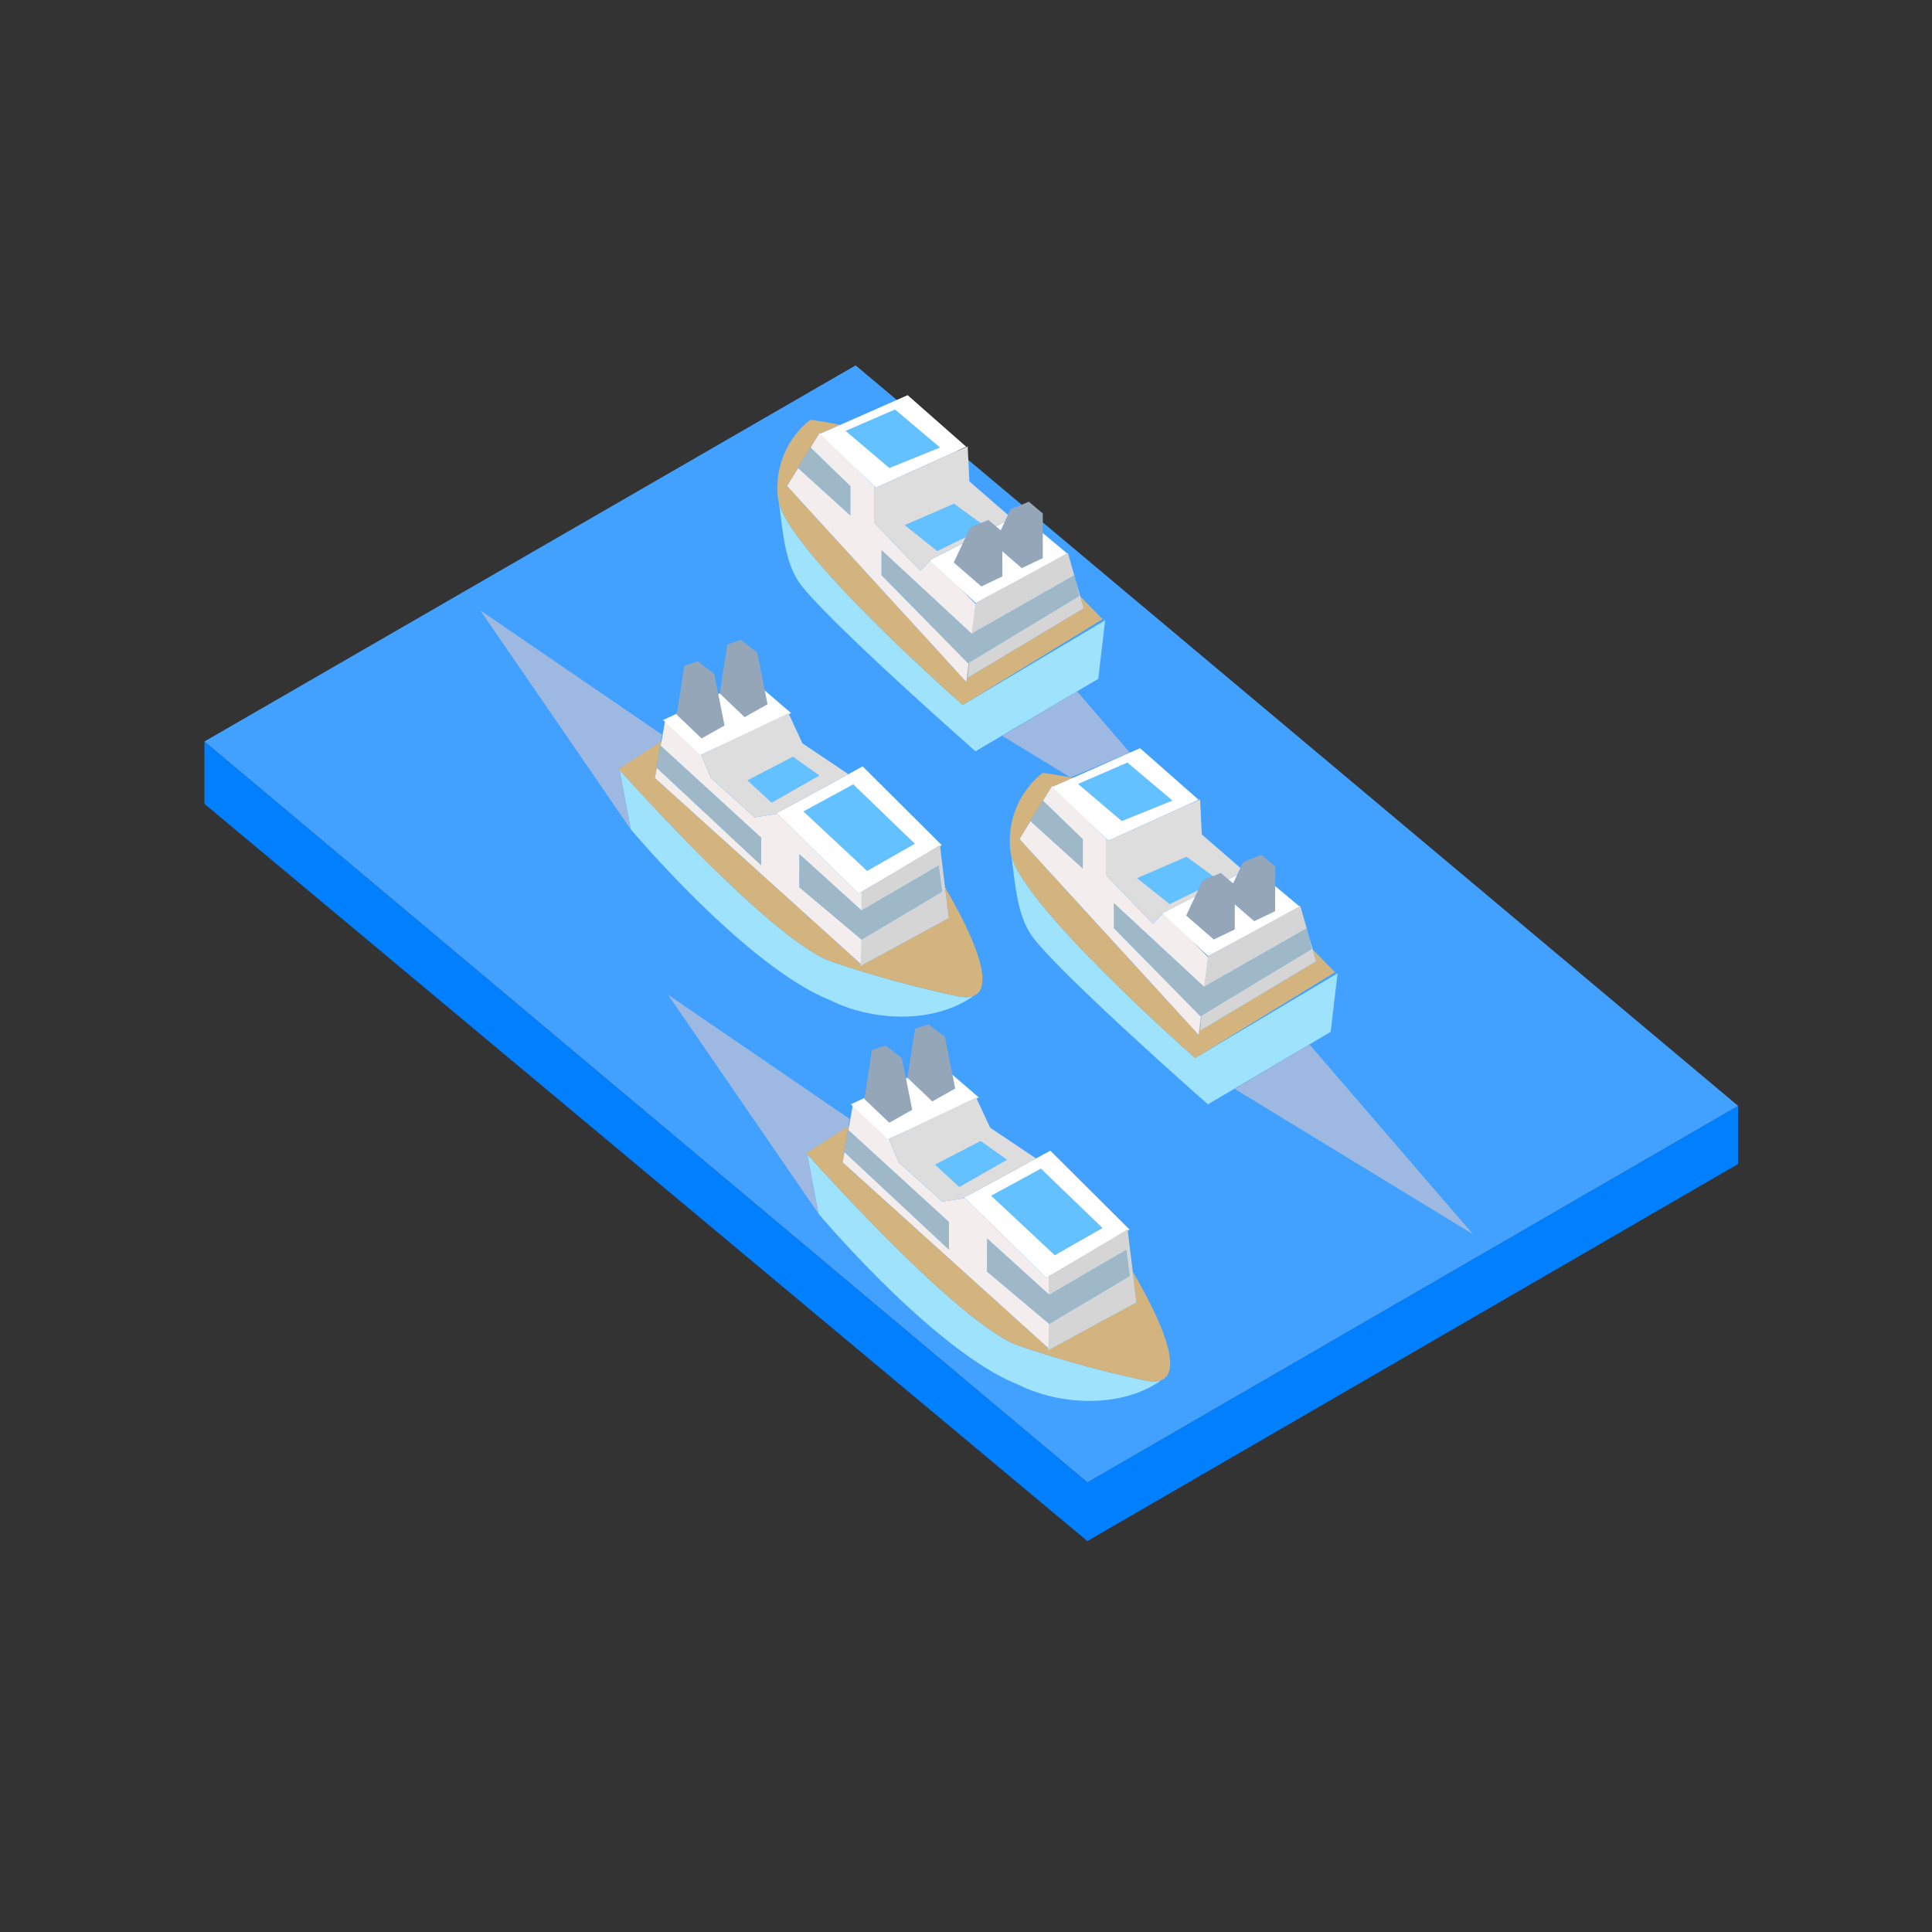 <svg xmlns="http://www.w3.org/2000/svg" xml:space="preserve" fill-rule="evenodd" stroke-linejoin="round" stroke-miterlimit="2" clip-rule="evenodd" viewBox="0 0 64 64">
  <rect x="0" y="0" width="64" height="64" fill="#333333" stroke="none"/>
  <g id="blue">
    <path fill="#007fff" d="m57.555 36.648.023.008v1.902L36.02 51.05 6.773 26.629v-2.067l29.25 24.544 21.532-12.458Z"/>
    <path fill="#42a0ff" fill-rule="nonzero" d="m6.773 24.562 29.25 24.544 21.555-12.472-29.234-24.53L6.773 24.562Z"/>
    <path fill="#9ee2fc" d="m28.501 31.933.07.033-.066.036-.004-.069Zm3.7 1.074a.245.245 0 0 0 .027.002c-1.301.907-3.311.831-4.73.122-2.776-1.106-6.6-5.654-6.6-5.654l-.38-1.98c.375.421 5.088 5.676 7.016 6.353 1.367.464 2.761.848 4.173 1.149.204.044.368.045.494.008Zm7.39 2.042 4.718-2.807-.229 1.941-4.066 2.4s-4.675-4.113-5.76-5.483c-.588-.742-.621-1.886-.752-2.74.482 1.764 6.089 6.689 6.089 6.689Zm-7.699-11.695 4.718-2.807-.229 1.941-4.066 2.4s-4.674-4.113-5.76-5.483c-.588-.743-.62-1.886-.752-2.74.482 1.763 6.089 6.689 6.089 6.689Zm2.826 21.309.07.034-.066.035-.004-.069Zm3.701 1.075.026.002c-1.301.907-3.311.831-4.73.121-2.776-1.106-6.6-5.654-6.6-5.654l-.38-1.98c.376.421 5.088 5.677 7.016 6.353 1.368.465 2.761.849 4.173 1.149.205.044.368.045.495.009Z"/>
    <path fill="#64c1ff" d="m26.617 26.88 1.648-.897 2.039 1.967-1.579.9-2.108-1.97Zm-1.856-1.029 1.507-.783.872.621-1.579.9-.8-.738Zm10.953.118 1.634-.708 1.489 1.259-1.677.678-1.446-1.229Zm3.978 3.516-.945.463-1.077-.857 1.634-.708.882.644-.345.142-.149.316ZM28.015 14.274l1.634-.708 1.489 1.259-1.677.678-1.446-1.229Zm3.978 3.516-.945.463-1.077-.857 1.634-.708.882.643-.345.143-.149.316Zm.841 21.82 1.648-.897 2.039 1.967-1.579.9-2.108-1.97Zm-1.856-1.029 1.507-.783.872.621-1.579.9-.8-.738Z"/>
    <path fill="#9fb8c8" d="m26.48 28.293 2.062 1.867 2.553-1.488.112.867-2.668 1.587-2.062-1.734.003-1.099Zm-4.735-2.866.123-.74 3.348 3.061v.917l-3.471-3.238Zm12.802 1.093 1.322 1.278v.975l-1.748-1.586.426-.667Zm2.353 3.397 2.987 2.77 3.406-1.938.158.688-3.687 2.228-2.864-2.916v-.832ZM26.848 14.825l1.322 1.278v.975l-1.748-1.586.426-.667Zm2.353 3.397 2.987 2.77 3.406-1.938.158.688-3.687 2.228-2.864-2.916v-.832Zm3.496 22.801 2.062 1.867 2.553-1.488.112.867-2.668 1.587-2.062-1.734.003-1.099Zm-4.735-2.866.123-.74 3.348 3.061v.917l-3.471-3.238Z"/>
    <path fill="#9eb9e1" d="m40.9 36.071 2.477-1.473 5.412 6.282-7.889-4.809Zm-20.002-8.594-4.988-7.258 6.02 4.118-.062.35-1.35.768.38 2.022Zm12.303-3.101 2.478-1.473 1.75 2.031-1.968.82-2.26-1.378Zm-6.086 15.831-4.988-7.258 6.02 4.118-.062.35-1.35.768.38 2.022Z"/>
    <path fill="#96a6b9" d="m22.417 23.674.253-1.622.446-.147.543.418.341 1.711-.759.426-.824-.786Zm1.425-.705.253-1.622.446-.147.543.418.341 1.711-.759.426-.824-.786Zm17.061 6.987-.002.834-.693.33-.914-.792.547-1.159.6-.248.408.342.331-.7.6-.248.463.388-.003 1.481-.693.33-.644-.558Zm-7.699-11.695-.002.834-.693.33-.914-.792.547-1.159.6-.248.409.342.33-.7.6-.248.463.388-.003 1.481-.693.33-.644-.558Zm-4.57 18.143.253-1.622.446-.147.543.418.341 1.711-.759.426-.824-.786Zm1.425-.705.253-1.622.446-.147.543.418.341 1.711-.759.426-.824-.786Z"/>
  </g>
  <g id="orange">
    <path fill="#d3b47f" d="M31.306 29.396c1.287 2.197 1.808 3.903.401 3.603a36.961 36.961 0 0 1-4.173-1.149c-2.009-.705-7.04-6.38-7.04-6.38l1.419-.916-.026.15-.019-.017-.123.74.012.011-.06.336 6.803 6.144.005.084 2.925-1.588-.124-1.018Zm12.18 2.059c.247.249.494.5.738.752l-4.633 2.842s-5.825-5.117-6.111-6.787a2.864 2.864 0 0 1 1.06-2.659c.334.042.667.098.996.166l-.654.289-.028-.027-.302.494-.005-.005-.426.667.016.015-.363.593 5.935 6.489.077-.632.012-.008-.045.503 3.844-2.3-.111-.392ZM35.787 19.76c.248.249.494.499.738.752l-4.633 2.842s-5.825-5.117-6.111-6.787a2.864 2.864 0 0 1 1.06-2.659c.335.042.667.098.996.166l-.654.289-.028-.027-.302.493-.005-.004-.426.667.016.015-.363.593 5.935 6.489.077-.633.013-.007-.046.503 3.844-2.3-.111-.392Zm1.737 22.366c1.286 2.197 1.808 3.903.4 3.603a36.602 36.602 0 0 1-4.173-1.149c-2.009-.705-7.04-6.38-7.04-6.38l1.42-.916-.027.15-.019-.017-.123.74.012.011-.06.336 6.803 6.144.005.084 2.925-1.588-.123-1.018Z"/>
    <path fill="#f3eded" d="M28.542 29.54v.62l-2.062-1.867-.003 1.099 2.062 1.734.003-.002v.832l-6.845-6.182.06-.336 3.459 3.227v-.917l-3.329-3.044.143-.809 1.177 1.047.34.827 1.451 1.306.749-.118 2.694 2.642.101-.059Zm11.244 4.112-.077.632-5.935-6.489.363-.593 1.732 1.571v-.975l-1.317-1.273.302-.494 1.8 1.763v1.21l1.531 1.595.373-.373 1.465 1.484-.118.967-.018.01-2.987-2.77v.832l2.864 2.916.022-.013Zm-7.699-11.696-.077.633-5.935-6.489.363-.593 1.732 1.571v-.975l-1.317-1.274.302-.493 1.8 1.763v1.21l1.531 1.595.373-.373 1.465 1.484-.118.967-.018.01-2.987-2.77v.832l2.864 2.916.022-.014Zm2.672 20.315v.619l-2.062-1.867-.003 1.099 2.062 1.734.003-.001v.831l-6.845-6.182.06-.336 3.459 3.227v-.917l-3.329-3.044.143-.809 1.177 1.047.34.827 1.451 1.306.749-.117 2.694 2.641.101-.058Z"/>
  </g>
  <g id="white">
    <path fill="#fff" d="m25.334 22.872.872.752-3 1.387-1.238-1.16.455-.212-.006.035.824.786.759-.426-.208-1.043.05-.024v.002l.824.786.759-.426-.091-.457Zm.389 4.062c.148-.064 2.853-1.547 2.853-1.547l2.623 2.612-2.758 1.6-2.718-2.665Zm.894-.054 2.108 1.97 1.579-.9-2.039-1.967-1.648.897Zm8.242-.812 2.907-1.283 1.94 1.709-2.991 1.355-1.856-1.781Zm.855-.099 1.446 1.229 1.677-.678-1.489-1.259-1.634.708Zm6.528 3.384.831.694-3.051 1.625-1.525-1.423 1.099-.561-.302.64.914.792.693-.33.002-.834.644.558.693-.33.002-.831Zm-1.552-.223.293-.15-.134.283-.159-.133ZM27.16 14.373l2.907-1.283 1.94 1.709-2.991 1.355-1.856-1.781Zm.855-.099 1.446 1.229 1.677-.678-1.489-1.259-1.634.708Zm6.528 3.384.831.694-3.051 1.625-1.525-1.423 1.099-.561-.302.64.914.792.693-.33.002-.834.644.558.693-.33.002-.831Zm-1.552-.223.293-.15-.133.283-.16-.133Zm-1.44 18.167.872.752-3 1.387-1.238-1.16c.035-.014.208-.096.455-.212l-.006.035.824.786.759-.426-.207-1.043.05-.023-.001.001.824.786.759-.426-.091-.457Zm.389 4.062c.148-.064 2.853-1.547 2.853-1.547l2.623 2.612-2.758 1.6-2.718-2.665Zm.894-.054 2.108 1.97 1.579-.9-2.039-1.967-1.648.897Z"/>
  </g>
  <g id="grey">
    <path fill="#d5d5d5" d="M28.542 30.16v-.62l2.594-1.547.294 2.421-2.925 1.588.034-.876 2.668-1.587-.112-.867-2.553 1.488Zm11.343 2.525.138-1.014 3.051-1.664.212.746-3.399 1.934-.002-.002Zm3.442-1.788.27.95-3.844 2.3.045-.503 3.653-2.207-.124-.54ZM32.186 20.99l.138-1.014 3.051-1.664.212.746-3.399 1.934-.002-.002Zm3.442-1.788.27.95-3.844 2.3.046-.503 3.652-2.207-.124-.54Zm-.869 23.688v-.619l2.594-1.548.294 2.421-2.925 1.588.034-.876 2.668-1.587-.112-.867-2.553 1.488Z"/>
    <path fill="#ddd" d="m39.167 26.738.588-.252.056 1.155 1.279 1.112-.107.227-.293.15-.249-.209-.255.106-.882-.644-1.634.708 1.077.857.945-.463-.096.203-1.099.561.02.018-.332.332-1.531-1.595v-1.188l.018-.008.043.041 2.452-1.111Zm-15.936-1.737 2.887-1.376.464 1 1.522 1.021c-.782.428-2.272 1.241-2.381 1.288l.024.023-.749.118-1.451-1.306-.316-.768Zm1.53.85.8.738 1.579-.9-.872-.621-1.507.783Zm6.707-10.808.588-.252.056 1.155 1.279 1.112-.107.227-.293.15-.249-.209-.255.105-.882-.643-1.634.708 1.077.857.945-.463-.096.203-1.099.561.02.018-.332.332-1.531-1.595v-1.188l.019-.008.042.041 2.452-1.111Zm-2.019 22.688 2.886-1.376.464 1 1.522 1.021c-.782.428-2.272 1.241-2.381 1.288l.024.024-.749.117-1.451-1.306-.315-.768Zm1.529.85.8.738 1.579-.9-.872-.621-1.507.783Z"/>
  </g>
</svg>
